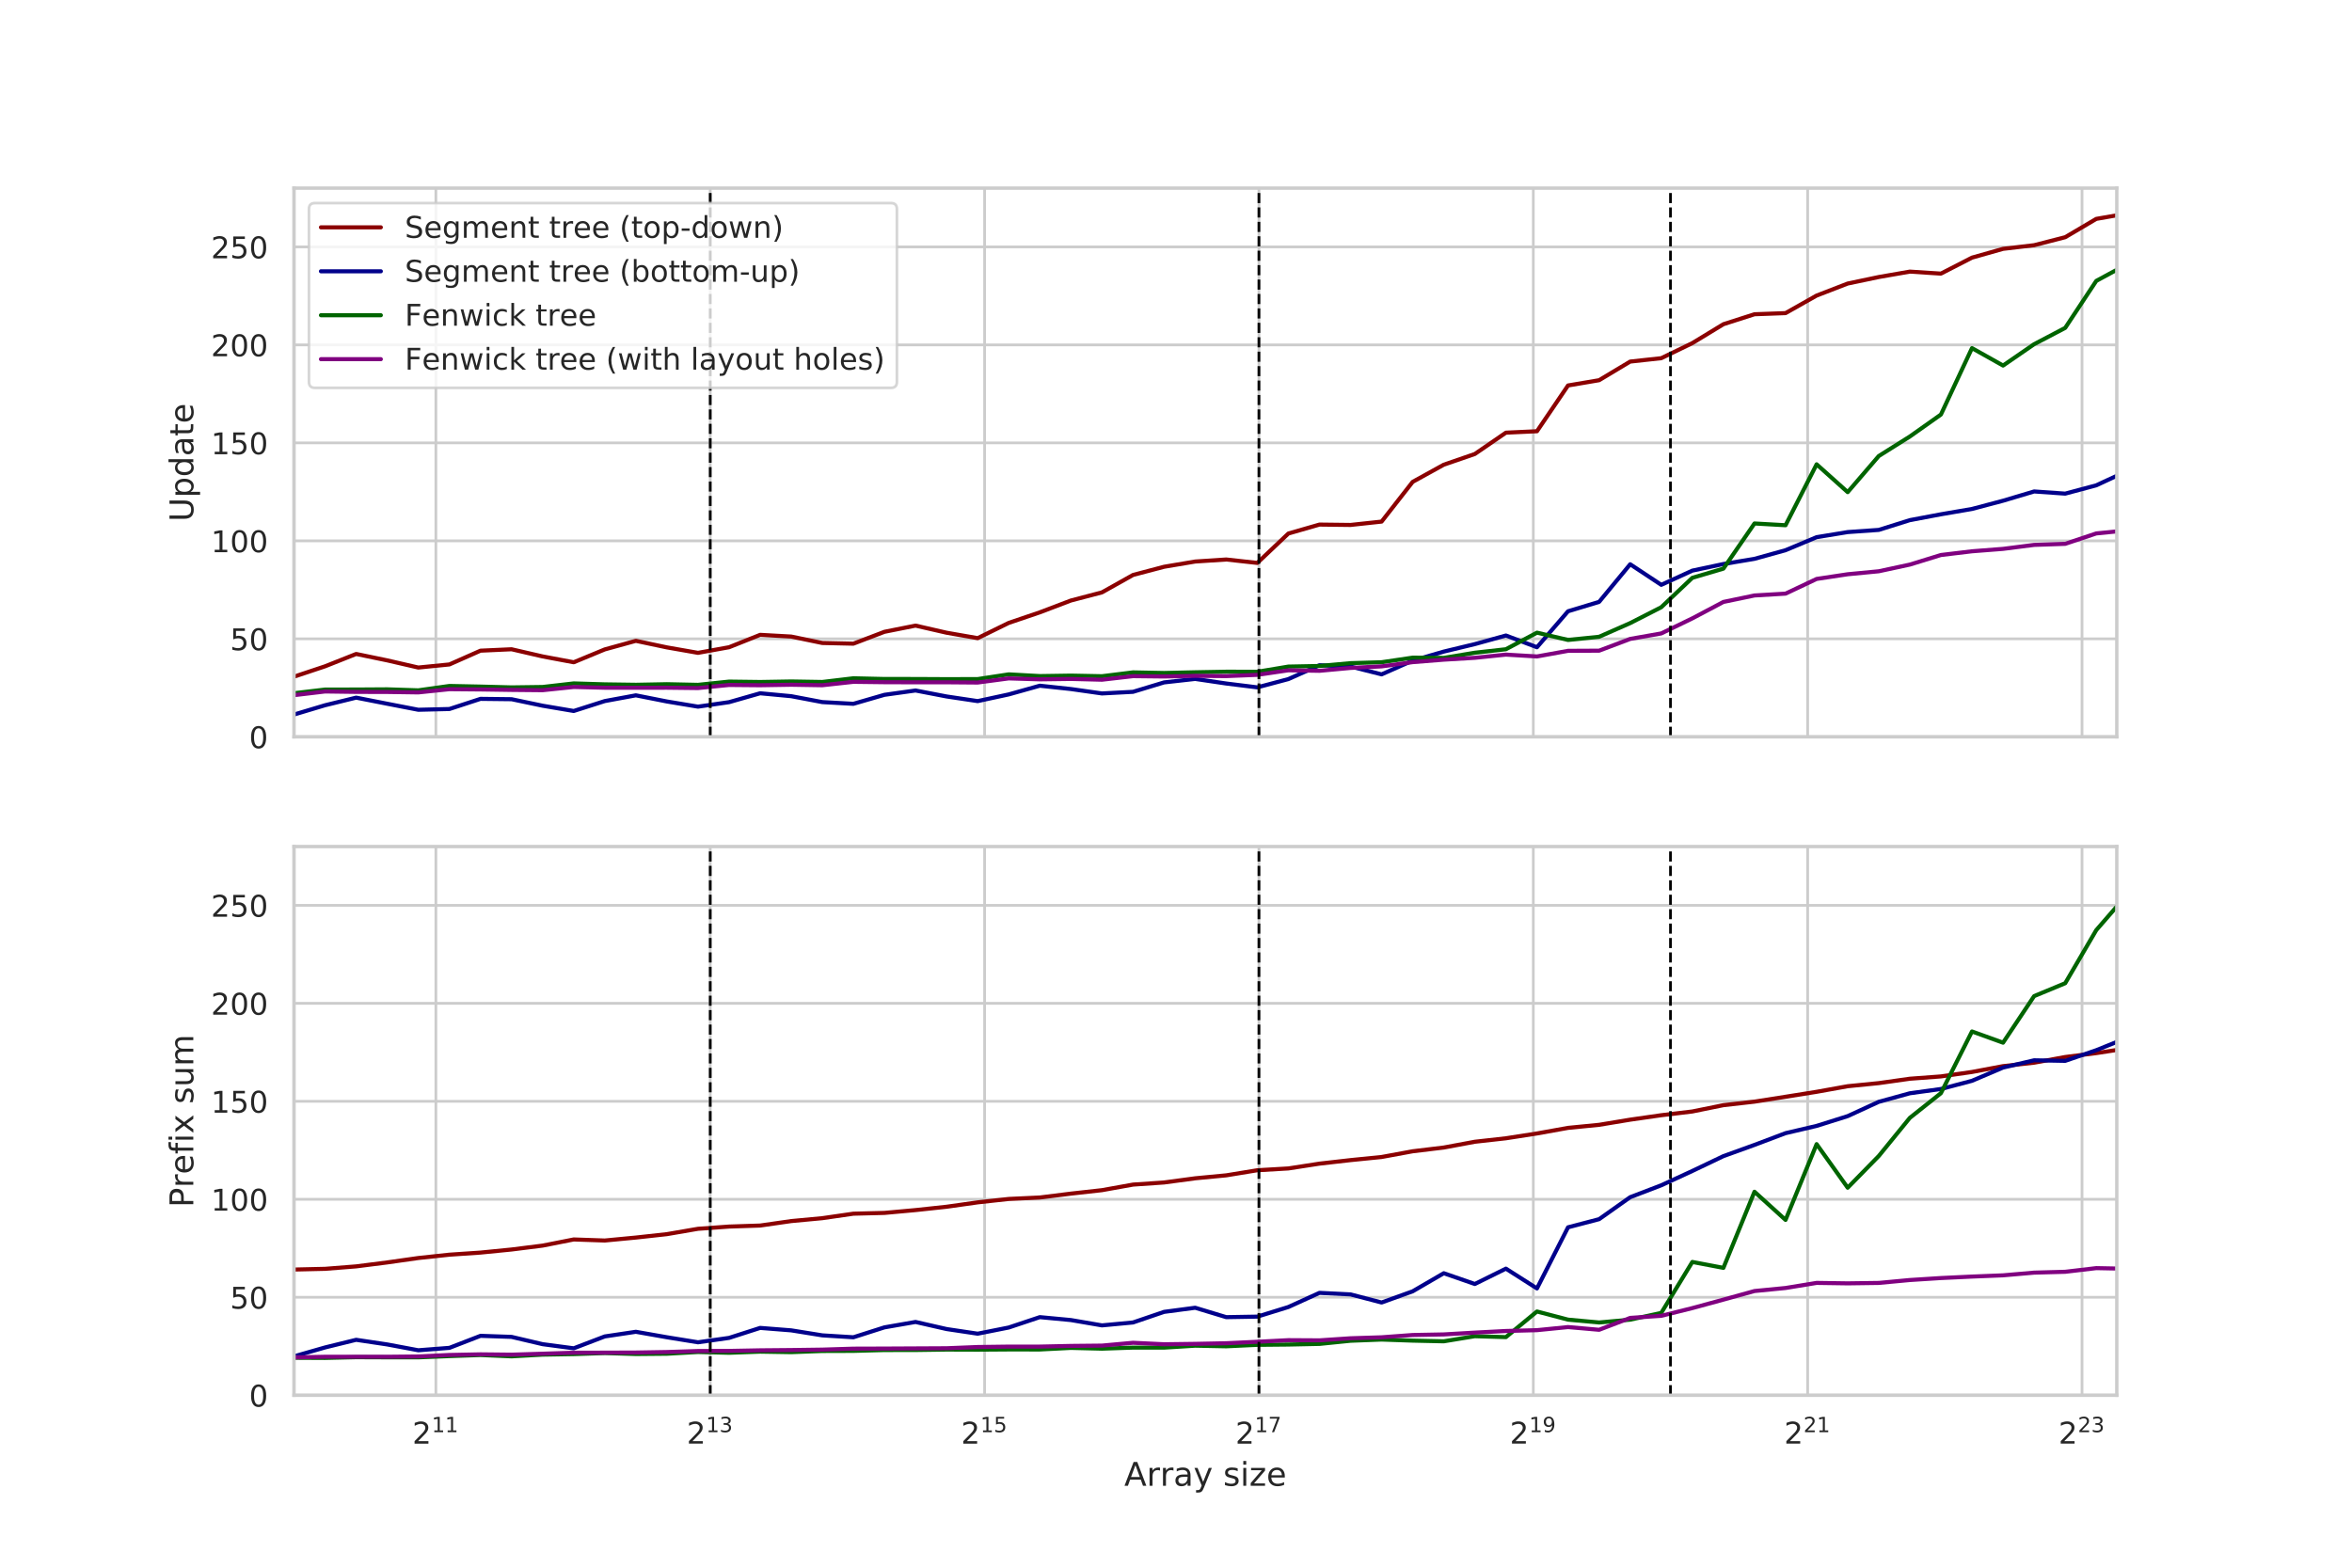 <?xml version="1.0" encoding="utf-8" standalone="no"?>
<!DOCTYPE svg PUBLIC "-//W3C//DTD SVG 1.1//EN"
  "http://www.w3.org/Graphics/SVG/1.1/DTD/svg11.dtd">
<!-- Created with matplotlib (https://matplotlib.org/) -->
<svg height="576pt" version="1.1" viewBox="0 0 864 576" width="864pt" xmlns="http://www.w3.org/2000/svg" xmlns:xlink="http://www.w3.org/1999/xlink">
 <defs>
  <style type="text/css">
*{stroke-linecap:butt;stroke-linejoin:round;}
  </style>
 </defs>
 <g id="figure_1">
  <g id="patch_1">
   <path d="M 0 576 
L 864 576 
L 864 0 
L 0 0 
z
" style="fill:#ffffff;"/>
  </g>
  <g id="axes_1">
   <g id="patch_2">
    <path d="M 108 270.72 
L 777.6 270.72 
L 777.6 69.12 
L 108 69.12 
z
" style="fill:#ffffff;"/>
   </g>
   <g id="matplotlib.axis_1">
    <g id="xtick_1">
     <g id="line2d_1">
      <path clip-path="url(#pbd4dde27d2)" d="M 160.117 270.72 
L 160.117 69.12 
" style="fill:none;stroke:#cccccc;stroke-linecap:round;"/>
     </g>
    </g>
    <g id="xtick_2">
     <g id="line2d_2">
      <path clip-path="url(#pbd4dde27d2)" d="M 260.901 270.72 
L 260.901 69.12 
" style="fill:none;stroke:#cccccc;stroke-linecap:round;"/>
     </g>
    </g>
    <g id="xtick_3">
     <g id="line2d_3">
      <path clip-path="url(#pbd4dde27d2)" d="M 361.686 270.72 
L 361.686 69.12 
" style="fill:none;stroke:#cccccc;stroke-linecap:round;"/>
     </g>
    </g>
    <g id="xtick_4">
     <g id="line2d_4">
      <path clip-path="url(#pbd4dde27d2)" d="M 462.471 270.72 
L 462.471 69.12 
" style="fill:none;stroke:#cccccc;stroke-linecap:round;"/>
     </g>
    </g>
    <g id="xtick_5">
     <g id="line2d_5">
      <path clip-path="url(#pbd4dde27d2)" d="M 563.256 270.72 
L 563.256 69.12 
" style="fill:none;stroke:#cccccc;stroke-linecap:round;"/>
     </g>
    </g>
    <g id="xtick_6">
     <g id="line2d_6">
      <path clip-path="url(#pbd4dde27d2)" d="M 664.041 270.72 
L 664.041 69.12 
" style="fill:none;stroke:#cccccc;stroke-linecap:round;"/>
     </g>
    </g>
    <g id="xtick_7">
     <g id="line2d_7">
      <path clip-path="url(#pbd4dde27d2)" d="M 764.826 270.72 
L 764.826 69.12 
" style="fill:none;stroke:#cccccc;stroke-linecap:round;"/>
     </g>
    </g>
   </g>
   <g id="matplotlib.axis_2">
    <g id="ytick_1">
     <g id="line2d_8">
      <path clip-path="url(#pbd4dde27d2)" d="M 108 270.72 
L 777.6 270.72 
" style="fill:none;stroke:#cccccc;stroke-linecap:round;"/>
     </g>
     <g id="text_1">
      <!-- 0 -->
      <defs>
       <path d="M 31.781 66.406 
Q 24.172 66.406 20.328 58.906 
Q 16.5 51.422 16.5 36.375 
Q 16.5 21.391 20.328 13.891 
Q 24.172 6.391 31.781 6.391 
Q 39.453 6.391 43.281 13.891 
Q 47.125 21.391 47.125 36.375 
Q 47.125 51.422 43.281 58.906 
Q 39.453 66.406 31.781 66.406 
z
M 31.781 74.219 
Q 44.047 74.219 50.516 64.516 
Q 56.984 54.828 56.984 36.375 
Q 56.984 17.969 50.516 8.266 
Q 44.047 -1.422 31.781 -1.422 
Q 19.531 -1.422 13.062 8.266 
Q 6.594 17.969 6.594 36.375 
Q 6.594 54.828 13.062 64.516 
Q 19.531 74.219 31.781 74.219 
z
" id="DejaVuSans-48"/>
      </defs>
      <g style="fill:#262626;" transform="translate(91.501 274.899)scale(0.11 -0.11)">
       <use xlink:href="#DejaVuSans-48"/>
      </g>
     </g>
    </g>
    <g id="ytick_2">
     <g id="line2d_9">
      <path clip-path="url(#pbd4dde27d2)" d="M 108 234.721 
L 777.6 234.721 
" style="fill:none;stroke:#cccccc;stroke-linecap:round;"/>
     </g>
     <g id="text_2">
      <!-- 50 -->
      <defs>
       <path d="M 10.797 72.906 
L 49.516 72.906 
L 49.516 64.594 
L 19.828 64.594 
L 19.828 46.734 
Q 21.969 47.469 24.109 47.828 
Q 26.266 48.188 28.422 48.188 
Q 40.625 48.188 47.75 41.5 
Q 54.891 34.812 54.891 23.391 
Q 54.891 11.625 47.562 5.094 
Q 40.234 -1.422 26.906 -1.422 
Q 22.312 -1.422 17.547 -0.641 
Q 12.797 0.141 7.719 1.703 
L 7.719 11.625 
Q 12.109 9.234 16.797 8.062 
Q 21.484 6.891 26.703 6.891 
Q 35.156 6.891 40.078 11.328 
Q 45.016 15.766 45.016 23.391 
Q 45.016 31 40.078 35.438 
Q 35.156 39.891 26.703 39.891 
Q 22.75 39.891 18.812 39.016 
Q 14.891 38.141 10.797 36.281 
z
" id="DejaVuSans-53"/>
      </defs>
      <g style="fill:#262626;" transform="translate(84.502 238.9)scale(0.11 -0.11)">
       <use xlink:href="#DejaVuSans-53"/>
       <use x="63.623" xlink:href="#DejaVuSans-48"/>
      </g>
     </g>
    </g>
    <g id="ytick_3">
     <g id="line2d_10">
      <path clip-path="url(#pbd4dde27d2)" d="M 108 198.722 
L 777.6 198.722 
" style="fill:none;stroke:#cccccc;stroke-linecap:round;"/>
     </g>
     <g id="text_3">
      <!-- 100 -->
      <defs>
       <path d="M 12.406 8.297 
L 28.516 8.297 
L 28.516 63.922 
L 10.984 60.406 
L 10.984 69.391 
L 28.422 72.906 
L 38.281 72.906 
L 38.281 8.297 
L 54.391 8.297 
L 54.391 0 
L 12.406 0 
z
" id="DejaVuSans-49"/>
      </defs>
      <g style="fill:#262626;" transform="translate(77.504 202.901)scale(0.11 -0.11)">
       <use xlink:href="#DejaVuSans-49"/>
       <use x="63.623" xlink:href="#DejaVuSans-48"/>
       <use x="127.246" xlink:href="#DejaVuSans-48"/>
      </g>
     </g>
    </g>
    <g id="ytick_4">
     <g id="line2d_11">
      <path clip-path="url(#pbd4dde27d2)" d="M 108 162.723 
L 777.6 162.723 
" style="fill:none;stroke:#cccccc;stroke-linecap:round;"/>
     </g>
     <g id="text_4">
      <!-- 150 -->
      <g style="fill:#262626;" transform="translate(77.504 166.902)scale(0.11 -0.11)">
       <use xlink:href="#DejaVuSans-49"/>
       <use x="63.623" xlink:href="#DejaVuSans-53"/>
       <use x="127.246" xlink:href="#DejaVuSans-48"/>
      </g>
     </g>
    </g>
    <g id="ytick_5">
     <g id="line2d_12">
      <path clip-path="url(#pbd4dde27d2)" d="M 108 126.723 
L 777.6 126.723 
" style="fill:none;stroke:#cccccc;stroke-linecap:round;"/>
     </g>
     <g id="text_5">
      <!-- 200 -->
      <defs>
       <path d="M 19.188 8.297 
L 53.609 8.297 
L 53.609 0 
L 7.328 0 
L 7.328 8.297 
Q 12.938 14.109 22.625 23.891 
Q 32.328 33.688 34.812 36.531 
Q 39.547 41.844 41.422 45.531 
Q 43.312 49.219 43.312 52.781 
Q 43.312 58.594 39.234 62.25 
Q 35.156 65.922 28.609 65.922 
Q 23.969 65.922 18.812 64.312 
Q 13.672 62.703 7.812 59.422 
L 7.812 69.391 
Q 13.766 71.781 18.938 73 
Q 24.125 74.219 28.422 74.219 
Q 39.75 74.219 46.484 68.547 
Q 53.219 62.891 53.219 53.422 
Q 53.219 48.922 51.531 44.891 
Q 49.859 40.875 45.406 35.406 
Q 44.188 33.984 37.641 27.219 
Q 31.109 20.453 19.188 8.297 
z
" id="DejaVuSans-50"/>
      </defs>
      <g style="fill:#262626;" transform="translate(77.504 130.902)scale(0.11 -0.11)">
       <use xlink:href="#DejaVuSans-50"/>
       <use x="63.623" xlink:href="#DejaVuSans-48"/>
       <use x="127.246" xlink:href="#DejaVuSans-48"/>
      </g>
     </g>
    </g>
    <g id="ytick_6">
     <g id="line2d_13">
      <path clip-path="url(#pbd4dde27d2)" d="M 108 90.724 
L 777.6 90.724 
" style="fill:none;stroke:#cccccc;stroke-linecap:round;"/>
     </g>
     <g id="text_6">
      <!-- 250 -->
      <g style="fill:#262626;" transform="translate(77.504 94.903)scale(0.11 -0.11)">
       <use xlink:href="#DejaVuSans-50"/>
       <use x="63.623" xlink:href="#DejaVuSans-53"/>
       <use x="127.246" xlink:href="#DejaVuSans-48"/>
      </g>
     </g>
    </g>
    <g id="text_7">
     <!-- Update -->
     <defs>
      <path d="M 8.688 72.906 
L 18.609 72.906 
L 18.609 28.609 
Q 18.609 16.891 22.844 11.734 
Q 27.094 6.594 36.625 6.594 
Q 46.094 6.594 50.344 11.734 
Q 54.594 16.891 54.594 28.609 
L 54.594 72.906 
L 64.5 72.906 
L 64.5 27.391 
Q 64.5 13.141 57.438 5.859 
Q 50.391 -1.422 36.625 -1.422 
Q 22.797 -1.422 15.734 5.859 
Q 8.688 13.141 8.688 27.391 
z
" id="DejaVuSans-85"/>
      <path d="M 18.109 8.203 
L 18.109 -20.797 
L 9.078 -20.797 
L 9.078 54.688 
L 18.109 54.688 
L 18.109 46.391 
Q 20.953 51.266 25.266 53.625 
Q 29.594 56 35.594 56 
Q 45.562 56 51.781 48.094 
Q 58.016 40.188 58.016 27.297 
Q 58.016 14.406 51.781 6.484 
Q 45.562 -1.422 35.594 -1.422 
Q 29.594 -1.422 25.266 0.953 
Q 20.953 3.328 18.109 8.203 
z
M 48.688 27.297 
Q 48.688 37.203 44.609 42.844 
Q 40.531 48.484 33.406 48.484 
Q 26.266 48.484 22.188 42.844 
Q 18.109 37.203 18.109 27.297 
Q 18.109 17.391 22.188 11.75 
Q 26.266 6.109 33.406 6.109 
Q 40.531 6.109 44.609 11.75 
Q 48.688 17.391 48.688 27.297 
z
" id="DejaVuSans-112"/>
      <path d="M 45.406 46.391 
L 45.406 75.984 
L 54.391 75.984 
L 54.391 0 
L 45.406 0 
L 45.406 8.203 
Q 42.578 3.328 38.25 0.953 
Q 33.938 -1.422 27.875 -1.422 
Q 17.969 -1.422 11.734 6.484 
Q 5.516 14.406 5.516 27.297 
Q 5.516 40.188 11.734 48.094 
Q 17.969 56 27.875 56 
Q 33.938 56 38.25 53.625 
Q 42.578 51.266 45.406 46.391 
z
M 14.797 27.297 
Q 14.797 17.391 18.875 11.75 
Q 22.953 6.109 30.078 6.109 
Q 37.203 6.109 41.297 11.75 
Q 45.406 17.391 45.406 27.297 
Q 45.406 37.203 41.297 42.844 
Q 37.203 48.484 30.078 48.484 
Q 22.953 48.484 18.875 42.844 
Q 14.797 37.203 14.797 27.297 
z
" id="DejaVuSans-100"/>
      <path d="M 34.281 27.484 
Q 23.391 27.484 19.188 25 
Q 14.984 22.516 14.984 16.5 
Q 14.984 11.719 18.141 8.906 
Q 21.297 6.109 26.703 6.109 
Q 34.188 6.109 38.703 11.406 
Q 43.219 16.703 43.219 25.484 
L 43.219 27.484 
z
M 52.203 31.203 
L 52.203 0 
L 43.219 0 
L 43.219 8.297 
Q 40.141 3.328 35.547 0.953 
Q 30.953 -1.422 24.312 -1.422 
Q 15.922 -1.422 10.953 3.297 
Q 6 8.016 6 15.922 
Q 6 25.141 12.172 29.828 
Q 18.359 34.516 30.609 34.516 
L 43.219 34.516 
L 43.219 35.406 
Q 43.219 41.609 39.141 45 
Q 35.062 48.391 27.688 48.391 
Q 23 48.391 18.547 47.266 
Q 14.109 46.141 10.016 43.891 
L 10.016 52.203 
Q 14.938 54.109 19.578 55.047 
Q 24.219 56 28.609 56 
Q 40.484 56 46.344 49.844 
Q 52.203 43.703 52.203 31.203 
z
" id="DejaVuSans-97"/>
      <path d="M 18.312 70.219 
L 18.312 54.688 
L 36.812 54.688 
L 36.812 47.703 
L 18.312 47.703 
L 18.312 18.016 
Q 18.312 11.328 20.141 9.422 
Q 21.969 7.516 27.594 7.516 
L 36.812 7.516 
L 36.812 0 
L 27.594 0 
Q 17.188 0 13.234 3.875 
Q 9.281 7.766 9.281 18.016 
L 9.281 47.703 
L 2.688 47.703 
L 2.688 54.688 
L 9.281 54.688 
L 9.281 70.219 
z
" id="DejaVuSans-116"/>
      <path d="M 56.203 29.594 
L 56.203 25.203 
L 14.891 25.203 
Q 15.484 15.922 20.484 11.062 
Q 25.484 6.203 34.422 6.203 
Q 39.594 6.203 44.453 7.469 
Q 49.312 8.734 54.109 11.281 
L 54.109 2.781 
Q 49.266 0.734 44.188 -0.344 
Q 39.109 -1.422 33.891 -1.422 
Q 20.797 -1.422 13.156 6.188 
Q 5.516 13.812 5.516 26.812 
Q 5.516 40.234 12.766 48.109 
Q 20.016 56 32.328 56 
Q 43.359 56 49.781 48.891 
Q 56.203 41.797 56.203 29.594 
z
M 47.219 32.234 
Q 47.125 39.594 43.094 43.984 
Q 39.062 48.391 32.422 48.391 
Q 24.906 48.391 20.391 44.141 
Q 15.875 39.891 15.188 32.172 
z
" id="DejaVuSans-101"/>
     </defs>
     <g style="fill:#262626;" transform="translate(71.008 191.65)rotate(-90)scale(0.12 -0.12)">
      <use xlink:href="#DejaVuSans-85"/>
      <use x="73.193" xlink:href="#DejaVuSans-112"/>
      <use x="136.67" xlink:href="#DejaVuSans-100"/>
      <use x="200.146" xlink:href="#DejaVuSans-97"/>
      <use x="261.426" xlink:href="#DejaVuSans-116"/>
      <use x="300.635" xlink:href="#DejaVuSans-101"/>
     </g>
    </g>
   </g>
   <g id="line2d_14">
    <path clip-path="url(#pbd4dde27d2)" d="M -1 252.359 
L 5.15 253.44 
L 16.485 250.899 
L 28.057 246.291 
L 39.358 247.306 
L 50.911 250.013 
L 62.254 250.272 
L 73.714 246.154 
L 85.12 244.009 
L 96.611 246.543 
L 108 248.624 
L 119.414 244.815 
L 130.834 240.279 
L 142.261 242.641 
L 153.662 245.269 
L 165.09 244.131 
L 176.51 239.07 
L 187.919 238.551 
L 199.326 241.186 
L 210.757 243.332 
L 222.161 238.609 
L 233.583 235.455 
L 244.993 237.867 
L 256.408 239.869 
L 267.829 237.802 
L 279.244 233.252 
L 290.657 233.886 
L 302.071 236.247 
L 313.484 236.499 
L 324.9 232.136 
L 336.316 229.861 
L 347.729 232.474 
L 359.144 234.469 
L 370.558 228.867 
L 381.973 224.987 
L 393.387 220.645 
L 404.801 217.65 
L 416.215 211.249 
L 427.63 208.24 
L 439.044 206.317 
L 450.459 205.569 
L 461.873 206.829 
L 473.287 196.022 
L 484.702 192.739 
L 496.116 192.875 
L 507.531 191.644 
L 518.945 177.043 
L 530.359 170.743 
L 541.774 166.805 
L 553.188 158.971 
L 564.602 158.446 
L 576.017 141.627 
L 587.431 139.697 
L 598.845 132.85 
L 610.26 131.605 
L 621.674 126.068 
L 633.088 119.12 
L 644.502 115.463 
L 655.917 115.045 
L 667.331 108.594 
L 678.745 104.181 
L 690.16 101.783 
L 701.574 99.796 
L 712.988 100.53 
L 724.403 94.662 
L 735.817 91.43 
L 747.231 90.091 
L 758.646 87.153 
L 770.06 80.421 
L 781.474 78.427 
" style="fill:none;stroke:#8b0000;stroke-linecap:round;stroke-width:1.5;"/>
   </g>
   <g id="line2d_15">
    <path clip-path="url(#pbd4dde27d2)" d="M -1 261.847 
L 5.15 263.535 
L 16.485 261.519 
L 28.057 258.372 
L 39.358 259.827 
L 50.911 262.051 
L 62.254 261.749 
L 73.714 258.948 
L 85.12 258.156 
L 96.611 260.604 
L 108 262.541 
L 119.414 259.121 
L 130.834 256.328 
L 142.261 258.574 
L 153.662 260.784 
L 165.09 260.503 
L 176.51 256.774 
L 187.919 256.904 
L 199.326 259.294 
L 210.757 261.231 
L 222.161 257.588 
L 233.583 255.478 
L 244.993 257.739 
L 256.408 259.639 
L 267.829 257.983 
L 279.244 254.722 
L 290.657 255.795 
L 302.071 257.962 
L 313.484 258.595 
L 324.9 255.291 
L 336.316 253.7 
L 347.729 255.896 
L 359.144 257.602 
L 370.558 255.14 
L 381.973 251.943 
L 393.387 253.167 
L 404.801 254.787 
L 416.215 254.189 
L 427.63 250.726 
L 439.044 249.452 
L 450.459 251.136 
L 461.873 252.548 
L 473.287 249.509 
L 484.702 244.419 
L 496.116 244.909 
L 507.531 247.774 
L 518.945 242.72 
L 530.359 239.408 
L 541.774 236.658 
L 553.188 233.497 
L 564.602 237.81 
L 576.017 224.591 
L 587.431 221.142 
L 598.845 207.325 
L 610.26 214.878 
L 621.674 209.658 
L 633.088 207.232 
L 644.502 205.324 
L 655.917 202.156 
L 667.331 197.368 
L 678.745 195.496 
L 690.16 194.697 
L 701.574 191.111 
L 712.988 188.959 
L 724.403 187 
L 735.817 183.976 
L 747.231 180.571 
L 758.646 181.37 
L 770.06 178.317 
L 781.474 173.004 
" style="fill:none;stroke:#00008b;stroke-linecap:round;stroke-width:1.5;"/>
   </g>
   <g id="line2d_16">
    <path clip-path="url(#pbd4dde27d2)" d="M -1 256.583 
L 5.15 256.724 
L 16.485 255.377 
L 28.057 255.557 
L 39.358 255.464 
L 50.911 255.737 
L 62.254 254.196 
L 73.714 254.448 
L 85.12 254.729 
L 96.611 254.736 
L 108 254.7 
L 119.414 253.361 
L 130.834 253.347 
L 142.261 253.275 
L 153.662 253.642 
L 165.09 252.036 
L 176.51 252.267 
L 187.919 252.562 
L 199.326 252.411 
L 210.757 251.1 
L 222.161 251.446 
L 233.583 251.604 
L 244.993 251.388 
L 256.408 251.626 
L 267.829 250.431 
L 279.244 250.575 
L 290.657 250.38 
L 302.071 250.568 
L 313.484 249.214 
L 324.9 249.473 
L 336.316 249.48 
L 347.729 249.538 
L 359.144 249.509 
L 370.558 247.774 
L 381.973 248.408 
L 393.387 248.235 
L 404.801 248.458 
L 416.215 247.047 
L 427.63 247.27 
L 439.044 247.011 
L 450.459 246.802 
L 461.873 246.817 
L 473.287 244.916 
L 484.702 244.693 
L 496.116 243.656 
L 507.531 243.317 
L 518.945 241.633 
L 530.359 241.719 
L 541.774 239.826 
L 553.188 238.544 
L 564.602 232.453 
L 576.017 235.131 
L 587.431 233.965 
L 598.845 228.939 
L 610.26 223.108 
L 621.674 212.301 
L 633.088 208.924 
L 644.502 192.335 
L 655.917 192.983 
L 667.331 170.599 
L 678.745 180.823 
L 690.16 167.554 
L 701.574 160.383 
L 712.988 152.312 
L 724.403 127.904 
L 735.817 134.312 
L 747.231 126.464 
L 758.646 120.474 
L 770.06 103.209 
L 781.474 97.017 
" style="fill:none;stroke:#006400;stroke-linecap:round;stroke-width:1.5;"/>
   </g>
   <g id="line2d_17">
    <path clip-path="url(#pbd4dde27d2)" d="M -1 257.153 
L 5.15 257.228 
L 16.485 256.047 
L 28.057 256.176 
L 39.358 256.284 
L 50.911 256.234 
L 62.254 254.916 
L 73.714 255.305 
L 85.12 255.399 
L 96.611 255.356 
L 108 255.42 
L 119.414 254.06 
L 130.834 254.211 
L 142.261 254.24 
L 153.662 254.405 
L 165.09 253.217 
L 176.51 253.318 
L 187.919 253.484 
L 199.326 253.592 
L 210.757 252.404 
L 222.161 252.684 
L 233.583 252.692 
L 244.993 252.677 
L 256.408 252.807 
L 267.829 251.669 
L 279.244 251.77 
L 290.657 251.583 
L 302.071 251.77 
L 313.484 250.517 
L 324.9 250.654 
L 336.316 250.69 
L 347.729 250.683 
L 359.144 250.776 
L 370.558 249.257 
L 381.973 249.603 
L 393.387 249.452 
L 404.801 249.74 
L 416.215 248.429 
L 427.63 248.552 
L 439.044 248.321 
L 450.459 248.408 
L 461.873 247.954 
L 473.287 246.277 
L 484.702 246.464 
L 496.116 245.413 
L 507.531 244.837 
L 518.945 243.281 
L 530.359 242.374 
L 541.774 241.69 
L 553.188 240.517 
L 564.602 241.193 
L 576.017 239.127 
L 587.431 239.07 
L 598.845 234.75 
L 610.26 232.734 
L 621.674 227.204 
L 633.088 221.164 
L 644.502 218.788 
L 655.917 218.111 
L 667.331 212.711 
L 678.745 210.99 
L 690.16 209.896 
L 701.574 207.441 
L 712.988 203.92 
L 724.403 202.552 
L 735.817 201.666 
L 747.231 200.205 
L 758.646 199.816 
L 770.06 195.993 
L 781.474 194.863 
" style="fill:none;stroke:#800080;stroke-linecap:round;stroke-width:1.5;"/>
   </g>
   <g id="line2d_18">
    <path clip-path="url(#pbd4dde27d2)" d="M 260.901 270.72 
L 260.901 69.12 
" style="fill:none;stroke:#000000;stroke-dasharray:3.7,1.6;stroke-dashoffset:0;"/>
   </g>
   <g id="line2d_19">
    <path clip-path="url(#pbd4dde27d2)" d="M 462.471 270.72 
L 462.471 69.12 
" style="fill:none;stroke:#000000;stroke-dasharray:3.7,1.6;stroke-dashoffset:0;"/>
   </g>
   <g id="line2d_20">
    <path clip-path="url(#pbd4dde27d2)" d="M 613.648 270.72 
L 613.648 69.12 
" style="fill:none;stroke:#000000;stroke-dasharray:3.7,1.6;stroke-dashoffset:0;"/>
   </g>
   <g id="patch_3">
    <path d="M 108 270.72 
L 108 69.12 
" style="fill:none;stroke:#cccccc;stroke-linecap:square;stroke-linejoin:miter;stroke-width:1.25;"/>
   </g>
   <g id="patch_4">
    <path d="M 777.6 270.72 
L 777.6 69.12 
" style="fill:none;stroke:#cccccc;stroke-linecap:square;stroke-linejoin:miter;stroke-width:1.25;"/>
   </g>
   <g id="patch_5">
    <path d="M 108 270.72 
L 777.6 270.72 
" style="fill:none;stroke:#cccccc;stroke-linecap:square;stroke-linejoin:miter;stroke-width:1.25;"/>
   </g>
   <g id="patch_6">
    <path d="M 108 69.12 
L 777.6 69.12 
" style="fill:none;stroke:#cccccc;stroke-linecap:square;stroke-linejoin:miter;stroke-width:1.25;"/>
   </g>
   <g id="legend_1">
    <g id="patch_7">
     <path d="M 115.7 142.504 
L 327.276 142.504 
Q 329.476 142.504 329.476 140.304 
L 329.476 76.82 
Q 329.476 74.62 327.276 74.62 
L 115.7 74.62 
Q 113.5 74.62 113.5 76.82 
L 113.5 140.304 
Q 113.5 142.504 115.7 142.504 
z
" style="fill:#ffffff;opacity:0.8;stroke:#cccccc;stroke-linejoin:miter;"/>
    </g>
    <g id="line2d_21">
     <path d="M 117.9 83.528 
L 139.9 83.528 
" style="fill:none;stroke:#8b0000;stroke-linecap:round;stroke-width:1.5;"/>
    </g>
    <g id="line2d_22"/>
    <g id="text_8">
     <!-- Segment tree (top-down) -->
     <defs>
      <path d="M 53.516 70.516 
L 53.516 60.891 
Q 47.906 63.578 42.922 64.891 
Q 37.938 66.219 33.297 66.219 
Q 25.25 66.219 20.875 63.094 
Q 16.5 59.969 16.5 54.203 
Q 16.5 49.359 19.406 46.891 
Q 22.312 44.438 30.422 42.922 
L 36.375 41.703 
Q 47.406 39.594 52.656 34.297 
Q 57.906 29 57.906 20.125 
Q 57.906 9.516 50.797 4.047 
Q 43.703 -1.422 29.984 -1.422 
Q 24.812 -1.422 18.969 -0.25 
Q 13.141 0.922 6.891 3.219 
L 6.891 13.375 
Q 12.891 10.016 18.656 8.297 
Q 24.422 6.594 29.984 6.594 
Q 38.422 6.594 43.016 9.906 
Q 47.609 13.234 47.609 19.391 
Q 47.609 24.75 44.312 27.781 
Q 41.016 30.812 33.5 32.328 
L 27.484 33.5 
Q 16.453 35.688 11.516 40.375 
Q 6.594 45.062 6.594 53.422 
Q 6.594 63.094 13.406 68.656 
Q 20.219 74.219 32.172 74.219 
Q 37.312 74.219 42.625 73.281 
Q 47.953 72.359 53.516 70.516 
z
" id="DejaVuSans-83"/>
      <path d="M 45.406 27.984 
Q 45.406 37.75 41.375 43.109 
Q 37.359 48.484 30.078 48.484 
Q 22.859 48.484 18.828 43.109 
Q 14.797 37.75 14.797 27.984 
Q 14.797 18.266 18.828 12.891 
Q 22.859 7.516 30.078 7.516 
Q 37.359 7.516 41.375 12.891 
Q 45.406 18.266 45.406 27.984 
z
M 54.391 6.781 
Q 54.391 -7.172 48.188 -13.984 
Q 42 -20.797 29.203 -20.797 
Q 24.469 -20.797 20.266 -20.094 
Q 16.062 -19.391 12.109 -17.922 
L 12.109 -9.188 
Q 16.062 -11.328 19.922 -12.344 
Q 23.781 -13.375 27.781 -13.375 
Q 36.625 -13.375 41.016 -8.766 
Q 45.406 -4.156 45.406 5.172 
L 45.406 9.625 
Q 42.625 4.781 38.281 2.391 
Q 33.938 0 27.875 0 
Q 17.828 0 11.672 7.656 
Q 5.516 15.328 5.516 27.984 
Q 5.516 40.672 11.672 48.328 
Q 17.828 56 27.875 56 
Q 33.938 56 38.281 53.609 
Q 42.625 51.219 45.406 46.391 
L 45.406 54.688 
L 54.391 54.688 
z
" id="DejaVuSans-103"/>
      <path d="M 52 44.188 
Q 55.375 50.25 60.062 53.125 
Q 64.75 56 71.094 56 
Q 79.641 56 84.281 50.016 
Q 88.922 44.047 88.922 33.016 
L 88.922 0 
L 79.891 0 
L 79.891 32.719 
Q 79.891 40.578 77.094 44.375 
Q 74.312 48.188 68.609 48.188 
Q 61.625 48.188 57.562 43.547 
Q 53.516 38.922 53.516 30.906 
L 53.516 0 
L 44.484 0 
L 44.484 32.719 
Q 44.484 40.625 41.703 44.406 
Q 38.922 48.188 33.109 48.188 
Q 26.219 48.188 22.156 43.531 
Q 18.109 38.875 18.109 30.906 
L 18.109 0 
L 9.078 0 
L 9.078 54.688 
L 18.109 54.688 
L 18.109 46.188 
Q 21.188 51.219 25.484 53.609 
Q 29.781 56 35.688 56 
Q 41.656 56 45.828 52.969 
Q 50 49.953 52 44.188 
z
" id="DejaVuSans-109"/>
      <path d="M 54.891 33.016 
L 54.891 0 
L 45.906 0 
L 45.906 32.719 
Q 45.906 40.484 42.875 44.328 
Q 39.844 48.188 33.797 48.188 
Q 26.516 48.188 22.312 43.547 
Q 18.109 38.922 18.109 30.906 
L 18.109 0 
L 9.078 0 
L 9.078 54.688 
L 18.109 54.688 
L 18.109 46.188 
Q 21.344 51.125 25.703 53.562 
Q 30.078 56 35.797 56 
Q 45.219 56 50.047 50.172 
Q 54.891 44.344 54.891 33.016 
z
" id="DejaVuSans-110"/>
      <path id="DejaVuSans-32"/>
      <path d="M 41.109 46.297 
Q 39.594 47.172 37.812 47.578 
Q 36.031 48 33.891 48 
Q 26.266 48 22.188 43.047 
Q 18.109 38.094 18.109 28.812 
L 18.109 0 
L 9.078 0 
L 9.078 54.688 
L 18.109 54.688 
L 18.109 46.188 
Q 20.953 51.172 25.484 53.578 
Q 30.031 56 36.531 56 
Q 37.453 56 38.578 55.875 
Q 39.703 55.766 41.062 55.516 
z
" id="DejaVuSans-114"/>
      <path d="M 31 75.875 
Q 24.469 64.656 21.281 53.656 
Q 18.109 42.672 18.109 31.391 
Q 18.109 20.125 21.312 9.062 
Q 24.516 -2 31 -13.188 
L 23.188 -13.188 
Q 15.875 -1.703 12.234 9.375 
Q 8.594 20.453 8.594 31.391 
Q 8.594 42.281 12.203 53.312 
Q 15.828 64.359 23.188 75.875 
z
" id="DejaVuSans-40"/>
      <path d="M 30.609 48.391 
Q 23.391 48.391 19.188 42.75 
Q 14.984 37.109 14.984 27.297 
Q 14.984 17.484 19.156 11.844 
Q 23.344 6.203 30.609 6.203 
Q 37.797 6.203 41.984 11.859 
Q 46.188 17.531 46.188 27.297 
Q 46.188 37.016 41.984 42.703 
Q 37.797 48.391 30.609 48.391 
z
M 30.609 56 
Q 42.328 56 49.016 48.375 
Q 55.719 40.766 55.719 27.297 
Q 55.719 13.875 49.016 6.219 
Q 42.328 -1.422 30.609 -1.422 
Q 18.844 -1.422 12.172 6.219 
Q 5.516 13.875 5.516 27.297 
Q 5.516 40.766 12.172 48.375 
Q 18.844 56 30.609 56 
z
" id="DejaVuSans-111"/>
      <path d="M 4.891 31.391 
L 31.203 31.391 
L 31.203 23.391 
L 4.891 23.391 
z
" id="DejaVuSans-45"/>
      <path d="M 4.203 54.688 
L 13.188 54.688 
L 24.422 12.016 
L 35.594 54.688 
L 46.188 54.688 
L 57.422 12.016 
L 68.609 54.688 
L 77.594 54.688 
L 63.281 0 
L 52.688 0 
L 40.922 44.828 
L 29.109 0 
L 18.5 0 
z
" id="DejaVuSans-119"/>
      <path d="M 8.016 75.875 
L 15.828 75.875 
Q 23.141 64.359 26.781 53.312 
Q 30.422 42.281 30.422 31.391 
Q 30.422 20.453 26.781 9.375 
Q 23.141 -1.703 15.828 -13.188 
L 8.016 -13.188 
Q 14.5 -2 17.703 9.062 
Q 20.906 20.125 20.906 31.391 
Q 20.906 42.672 17.703 53.656 
Q 14.5 64.656 8.016 75.875 
z
" id="DejaVuSans-41"/>
     </defs>
     <g style="fill:#262626;" transform="translate(148.7 87.378)scale(0.11 -0.11)">
      <use xlink:href="#DejaVuSans-83"/>
      <use x="63.477" xlink:href="#DejaVuSans-101"/>
      <use x="125" xlink:href="#DejaVuSans-103"/>
      <use x="188.477" xlink:href="#DejaVuSans-109"/>
      <use x="285.889" xlink:href="#DejaVuSans-101"/>
      <use x="347.412" xlink:href="#DejaVuSans-110"/>
      <use x="410.791" xlink:href="#DejaVuSans-116"/>
      <use x="450" xlink:href="#DejaVuSans-32"/>
      <use x="481.787" xlink:href="#DejaVuSans-116"/>
      <use x="520.996" xlink:href="#DejaVuSans-114"/>
      <use x="562.078" xlink:href="#DejaVuSans-101"/>
      <use x="623.602" xlink:href="#DejaVuSans-101"/>
      <use x="685.125" xlink:href="#DejaVuSans-32"/>
      <use x="716.912" xlink:href="#DejaVuSans-40"/>
      <use x="755.926" xlink:href="#DejaVuSans-116"/>
      <use x="795.135" xlink:href="#DejaVuSans-111"/>
      <use x="856.316" xlink:href="#DejaVuSans-112"/>
      <use x="919.793" xlink:href="#DejaVuSans-45"/>
      <use x="955.877" xlink:href="#DejaVuSans-100"/>
      <use x="1019.354" xlink:href="#DejaVuSans-111"/>
      <use x="1080.535" xlink:href="#DejaVuSans-119"/>
      <use x="1162.322" xlink:href="#DejaVuSans-110"/>
      <use x="1225.701" xlink:href="#DejaVuSans-41"/>
     </g>
    </g>
    <g id="line2d_23">
     <path d="M 117.9 99.674 
L 139.9 99.674 
" style="fill:none;stroke:#00008b;stroke-linecap:round;stroke-width:1.5;"/>
    </g>
    <g id="line2d_24"/>
    <g id="text_9">
     <!-- Segment tree (bottom-up) -->
     <defs>
      <path d="M 48.688 27.297 
Q 48.688 37.203 44.609 42.844 
Q 40.531 48.484 33.406 48.484 
Q 26.266 48.484 22.188 42.844 
Q 18.109 37.203 18.109 27.297 
Q 18.109 17.391 22.188 11.75 
Q 26.266 6.109 33.406 6.109 
Q 40.531 6.109 44.609 11.75 
Q 48.688 17.391 48.688 27.297 
z
M 18.109 46.391 
Q 20.953 51.266 25.266 53.625 
Q 29.594 56 35.594 56 
Q 45.562 56 51.781 48.094 
Q 58.016 40.188 58.016 27.297 
Q 58.016 14.406 51.781 6.484 
Q 45.562 -1.422 35.594 -1.422 
Q 29.594 -1.422 25.266 0.953 
Q 20.953 3.328 18.109 8.203 
L 18.109 0 
L 9.078 0 
L 9.078 75.984 
L 18.109 75.984 
z
" id="DejaVuSans-98"/>
      <path d="M 8.5 21.578 
L 8.5 54.688 
L 17.484 54.688 
L 17.484 21.922 
Q 17.484 14.156 20.5 10.266 
Q 23.531 6.391 29.594 6.391 
Q 36.859 6.391 41.078 11.031 
Q 45.312 15.672 45.312 23.688 
L 45.312 54.688 
L 54.297 54.688 
L 54.297 0 
L 45.312 0 
L 45.312 8.406 
Q 42.047 3.422 37.719 1 
Q 33.406 -1.422 27.688 -1.422 
Q 18.266 -1.422 13.375 4.438 
Q 8.5 10.297 8.5 21.578 
z
M 31.109 56 
z
" id="DejaVuSans-117"/>
     </defs>
     <g style="fill:#262626;" transform="translate(148.7 103.524)scale(0.11 -0.11)">
      <use xlink:href="#DejaVuSans-83"/>
      <use x="63.477" xlink:href="#DejaVuSans-101"/>
      <use x="125" xlink:href="#DejaVuSans-103"/>
      <use x="188.477" xlink:href="#DejaVuSans-109"/>
      <use x="285.889" xlink:href="#DejaVuSans-101"/>
      <use x="347.412" xlink:href="#DejaVuSans-110"/>
      <use x="410.791" xlink:href="#DejaVuSans-116"/>
      <use x="450" xlink:href="#DejaVuSans-32"/>
      <use x="481.787" xlink:href="#DejaVuSans-116"/>
      <use x="520.996" xlink:href="#DejaVuSans-114"/>
      <use x="562.078" xlink:href="#DejaVuSans-101"/>
      <use x="623.602" xlink:href="#DejaVuSans-101"/>
      <use x="685.125" xlink:href="#DejaVuSans-32"/>
      <use x="716.912" xlink:href="#DejaVuSans-40"/>
      <use x="755.926" xlink:href="#DejaVuSans-98"/>
      <use x="819.402" xlink:href="#DejaVuSans-111"/>
      <use x="880.584" xlink:href="#DejaVuSans-116"/>
      <use x="919.793" xlink:href="#DejaVuSans-116"/>
      <use x="959.002" xlink:href="#DejaVuSans-111"/>
      <use x="1020.184" xlink:href="#DejaVuSans-109"/>
      <use x="1117.596" xlink:href="#DejaVuSans-45"/>
      <use x="1153.68" xlink:href="#DejaVuSans-117"/>
      <use x="1217.059" xlink:href="#DejaVuSans-112"/>
      <use x="1280.535" xlink:href="#DejaVuSans-41"/>
     </g>
    </g>
    <g id="line2d_25">
     <path d="M 117.9 115.82 
L 139.9 115.82 
" style="fill:none;stroke:#006400;stroke-linecap:round;stroke-width:1.5;"/>
    </g>
    <g id="line2d_26"/>
    <g id="text_10">
     <!-- Fenwick tree -->
     <defs>
      <path d="M 9.812 72.906 
L 51.703 72.906 
L 51.703 64.594 
L 19.672 64.594 
L 19.672 43.109 
L 48.578 43.109 
L 48.578 34.812 
L 19.672 34.812 
L 19.672 0 
L 9.812 0 
z
" id="DejaVuSans-70"/>
      <path d="M 9.422 54.688 
L 18.406 54.688 
L 18.406 0 
L 9.422 0 
z
M 9.422 75.984 
L 18.406 75.984 
L 18.406 64.594 
L 9.422 64.594 
z
" id="DejaVuSans-105"/>
      <path d="M 48.781 52.594 
L 48.781 44.188 
Q 44.969 46.297 41.141 47.344 
Q 37.312 48.391 33.406 48.391 
Q 24.656 48.391 19.812 42.844 
Q 14.984 37.312 14.984 27.297 
Q 14.984 17.281 19.812 11.734 
Q 24.656 6.203 33.406 6.203 
Q 37.312 6.203 41.141 7.25 
Q 44.969 8.297 48.781 10.406 
L 48.781 2.094 
Q 45.016 0.344 40.984 -0.531 
Q 36.969 -1.422 32.422 -1.422 
Q 20.062 -1.422 12.781 6.344 
Q 5.516 14.109 5.516 27.297 
Q 5.516 40.672 12.859 48.328 
Q 20.219 56 33.016 56 
Q 37.156 56 41.109 55.141 
Q 45.062 54.297 48.781 52.594 
z
" id="DejaVuSans-99"/>
      <path d="M 9.078 75.984 
L 18.109 75.984 
L 18.109 31.109 
L 44.922 54.688 
L 56.391 54.688 
L 27.391 29.109 
L 57.625 0 
L 45.906 0 
L 18.109 26.703 
L 18.109 0 
L 9.078 0 
z
" id="DejaVuSans-107"/>
     </defs>
     <g style="fill:#262626;" transform="translate(148.7 119.67)scale(0.11 -0.11)">
      <use xlink:href="#DejaVuSans-70"/>
      <use x="57.441" xlink:href="#DejaVuSans-101"/>
      <use x="118.965" xlink:href="#DejaVuSans-110"/>
      <use x="182.344" xlink:href="#DejaVuSans-119"/>
      <use x="264.131" xlink:href="#DejaVuSans-105"/>
      <use x="291.914" xlink:href="#DejaVuSans-99"/>
      <use x="346.895" xlink:href="#DejaVuSans-107"/>
      <use x="404.805" xlink:href="#DejaVuSans-32"/>
      <use x="436.592" xlink:href="#DejaVuSans-116"/>
      <use x="475.801" xlink:href="#DejaVuSans-114"/>
      <use x="516.883" xlink:href="#DejaVuSans-101"/>
      <use x="578.406" xlink:href="#DejaVuSans-101"/>
     </g>
    </g>
    <g id="line2d_27">
     <path d="M 117.9 131.966 
L 139.9 131.966 
" style="fill:none;stroke:#800080;stroke-linecap:round;stroke-width:1.5;"/>
    </g>
    <g id="line2d_28"/>
    <g id="text_11">
     <!-- Fenwick tree (with layout holes) -->
     <defs>
      <path d="M 54.891 33.016 
L 54.891 0 
L 45.906 0 
L 45.906 32.719 
Q 45.906 40.484 42.875 44.328 
Q 39.844 48.188 33.797 48.188 
Q 26.516 48.188 22.312 43.547 
Q 18.109 38.922 18.109 30.906 
L 18.109 0 
L 9.078 0 
L 9.078 75.984 
L 18.109 75.984 
L 18.109 46.188 
Q 21.344 51.125 25.703 53.562 
Q 30.078 56 35.797 56 
Q 45.219 56 50.047 50.172 
Q 54.891 44.344 54.891 33.016 
z
" id="DejaVuSans-104"/>
      <path d="M 9.422 75.984 
L 18.406 75.984 
L 18.406 0 
L 9.422 0 
z
" id="DejaVuSans-108"/>
      <path d="M 32.172 -5.078 
Q 28.375 -14.844 24.75 -17.812 
Q 21.141 -20.797 15.094 -20.797 
L 7.906 -20.797 
L 7.906 -13.281 
L 13.188 -13.281 
Q 16.891 -13.281 18.938 -11.516 
Q 21 -9.766 23.484 -3.219 
L 25.094 0.875 
L 2.984 54.688 
L 12.5 54.688 
L 29.594 11.922 
L 46.688 54.688 
L 56.203 54.688 
z
" id="DejaVuSans-121"/>
      <path d="M 44.281 53.078 
L 44.281 44.578 
Q 40.484 46.531 36.375 47.5 
Q 32.281 48.484 27.875 48.484 
Q 21.188 48.484 17.844 46.438 
Q 14.5 44.391 14.5 40.281 
Q 14.5 37.156 16.891 35.375 
Q 19.281 33.594 26.516 31.984 
L 29.594 31.297 
Q 39.156 29.25 43.188 25.516 
Q 47.219 21.781 47.219 15.094 
Q 47.219 7.469 41.188 3.016 
Q 35.156 -1.422 24.609 -1.422 
Q 20.219 -1.422 15.453 -0.562 
Q 10.688 0.297 5.422 2 
L 5.422 11.281 
Q 10.406 8.688 15.234 7.391 
Q 20.062 6.109 24.812 6.109 
Q 31.156 6.109 34.562 8.281 
Q 37.984 10.453 37.984 14.406 
Q 37.984 18.062 35.516 20.016 
Q 33.062 21.969 24.703 23.781 
L 21.578 24.516 
Q 13.234 26.266 9.516 29.906 
Q 5.812 33.547 5.812 39.891 
Q 5.812 47.609 11.281 51.797 
Q 16.75 56 26.812 56 
Q 31.781 56 36.172 55.266 
Q 40.578 54.547 44.281 53.078 
z
" id="DejaVuSans-115"/>
     </defs>
     <g style="fill:#262626;" transform="translate(148.7 135.816)scale(0.11 -0.11)">
      <use xlink:href="#DejaVuSans-70"/>
      <use x="57.441" xlink:href="#DejaVuSans-101"/>
      <use x="118.965" xlink:href="#DejaVuSans-110"/>
      <use x="182.344" xlink:href="#DejaVuSans-119"/>
      <use x="264.131" xlink:href="#DejaVuSans-105"/>
      <use x="291.914" xlink:href="#DejaVuSans-99"/>
      <use x="346.895" xlink:href="#DejaVuSans-107"/>
      <use x="404.805" xlink:href="#DejaVuSans-32"/>
      <use x="436.592" xlink:href="#DejaVuSans-116"/>
      <use x="475.801" xlink:href="#DejaVuSans-114"/>
      <use x="516.883" xlink:href="#DejaVuSans-101"/>
      <use x="578.406" xlink:href="#DejaVuSans-101"/>
      <use x="639.93" xlink:href="#DejaVuSans-32"/>
      <use x="671.717" xlink:href="#DejaVuSans-40"/>
      <use x="710.73" xlink:href="#DejaVuSans-119"/>
      <use x="792.518" xlink:href="#DejaVuSans-105"/>
      <use x="820.301" xlink:href="#DejaVuSans-116"/>
      <use x="859.51" xlink:href="#DejaVuSans-104"/>
      <use x="922.889" xlink:href="#DejaVuSans-32"/>
      <use x="954.676" xlink:href="#DejaVuSans-108"/>
      <use x="982.459" xlink:href="#DejaVuSans-97"/>
      <use x="1043.738" xlink:href="#DejaVuSans-121"/>
      <use x="1102.918" xlink:href="#DejaVuSans-111"/>
      <use x="1164.1" xlink:href="#DejaVuSans-117"/>
      <use x="1227.479" xlink:href="#DejaVuSans-116"/>
      <use x="1266.688" xlink:href="#DejaVuSans-32"/>
      <use x="1298.475" xlink:href="#DejaVuSans-104"/>
      <use x="1361.854" xlink:href="#DejaVuSans-111"/>
      <use x="1423.035" xlink:href="#DejaVuSans-108"/>
      <use x="1450.818" xlink:href="#DejaVuSans-101"/>
      <use x="1512.342" xlink:href="#DejaVuSans-115"/>
      <use x="1564.441" xlink:href="#DejaVuSans-41"/>
     </g>
    </g>
   </g>
  </g>
  <g id="axes_2">
   <g id="patch_8">
    <path d="M 108 512.64 
L 777.6 512.64 
L 777.6 311.04 
L 108 311.04 
z
" style="fill:#ffffff;"/>
   </g>
   <g id="matplotlib.axis_3">
    <g id="xtick_8">
     <g id="line2d_29">
      <path clip-path="url(#p153df71c76)" d="M 160.117 512.64 
L 160.117 311.04 
" style="fill:none;stroke:#cccccc;stroke-linecap:round;"/>
     </g>
     <g id="text_12">
      <!-- $\mathdefault{2^{11}}$ -->
      <g style="fill:#262626;" transform="translate(151.482 530.498)scale(0.11 -0.11)">
       <use transform="translate(0 0.684)" xlink:href="#DejaVuSans-50"/>
       <use transform="translate(64.58 38.966)scale(0.7)" xlink:href="#DejaVuSans-49"/>
       <use transform="translate(109.116 38.966)scale(0.7)" xlink:href="#DejaVuSans-49"/>
      </g>
     </g>
    </g>
    <g id="xtick_9">
     <g id="line2d_30">
      <path clip-path="url(#p153df71c76)" d="M 260.901 512.64 
L 260.901 311.04 
" style="fill:none;stroke:#cccccc;stroke-linecap:round;"/>
     </g>
     <g id="text_13">
      <!-- $\mathdefault{2^{13}}$ -->
      <defs>
       <path d="M 40.578 39.312 
Q 47.656 37.797 51.625 33 
Q 55.609 28.219 55.609 21.188 
Q 55.609 10.406 48.188 4.484 
Q 40.766 -1.422 27.094 -1.422 
Q 22.516 -1.422 17.656 -0.516 
Q 12.797 0.391 7.625 2.203 
L 7.625 11.719 
Q 11.719 9.328 16.594 8.109 
Q 21.484 6.891 26.812 6.891 
Q 36.078 6.891 40.938 10.547 
Q 45.797 14.203 45.797 21.188 
Q 45.797 27.641 41.281 31.266 
Q 36.766 34.906 28.719 34.906 
L 20.219 34.906 
L 20.219 43.016 
L 29.109 43.016 
Q 36.375 43.016 40.234 45.922 
Q 44.094 48.828 44.094 54.297 
Q 44.094 59.906 40.109 62.906 
Q 36.141 65.922 28.719 65.922 
Q 24.656 65.922 20.016 65.031 
Q 15.375 64.156 9.812 62.312 
L 9.812 71.094 
Q 15.438 72.656 20.344 73.438 
Q 25.25 74.219 29.594 74.219 
Q 40.828 74.219 47.359 69.109 
Q 53.906 64.016 53.906 55.328 
Q 53.906 49.266 50.438 45.094 
Q 46.969 40.922 40.578 39.312 
z
" id="DejaVuSans-51"/>
      </defs>
      <g style="fill:#262626;" transform="translate(252.266 530.498)scale(0.11 -0.11)">
       <use transform="translate(0 0.766)" xlink:href="#DejaVuSans-50"/>
       <use transform="translate(64.58 39.047)scale(0.7)" xlink:href="#DejaVuSans-49"/>
       <use transform="translate(109.116 39.047)scale(0.7)" xlink:href="#DejaVuSans-51"/>
      </g>
     </g>
    </g>
    <g id="xtick_10">
     <g id="line2d_31">
      <path clip-path="url(#p153df71c76)" d="M 361.686 512.64 
L 361.686 311.04 
" style="fill:none;stroke:#cccccc;stroke-linecap:round;"/>
     </g>
     <g id="text_14">
      <!-- $\mathdefault{2^{15}}$ -->
      <g style="fill:#262626;" transform="translate(353.051 530.498)scale(0.11 -0.11)">
       <use transform="translate(0 0.684)" xlink:href="#DejaVuSans-50"/>
       <use transform="translate(64.58 38.966)scale(0.7)" xlink:href="#DejaVuSans-49"/>
       <use transform="translate(109.116 38.966)scale(0.7)" xlink:href="#DejaVuSans-53"/>
      </g>
     </g>
    </g>
    <g id="xtick_11">
     <g id="line2d_32">
      <path clip-path="url(#p153df71c76)" d="M 462.471 512.64 
L 462.471 311.04 
" style="fill:none;stroke:#cccccc;stroke-linecap:round;"/>
     </g>
     <g id="text_15">
      <!-- $\mathdefault{2^{17}}$ -->
      <defs>
       <path d="M 8.203 72.906 
L 55.078 72.906 
L 55.078 68.703 
L 28.609 0 
L 18.312 0 
L 43.219 64.594 
L 8.203 64.594 
z
" id="DejaVuSans-55"/>
      </defs>
      <g style="fill:#262626;" transform="translate(453.836 530.498)scale(0.11 -0.11)">
       <use transform="translate(0 0.684)" xlink:href="#DejaVuSans-50"/>
       <use transform="translate(64.58 38.966)scale(0.7)" xlink:href="#DejaVuSans-49"/>
       <use transform="translate(109.116 38.966)scale(0.7)" xlink:href="#DejaVuSans-55"/>
      </g>
     </g>
    </g>
    <g id="xtick_12">
     <g id="line2d_33">
      <path clip-path="url(#p153df71c76)" d="M 563.256 512.64 
L 563.256 311.04 
" style="fill:none;stroke:#cccccc;stroke-linecap:round;"/>
     </g>
     <g id="text_16">
      <!-- $\mathdefault{2^{19}}$ -->
      <defs>
       <path d="M 10.984 1.516 
L 10.984 10.5 
Q 14.703 8.734 18.5 7.812 
Q 22.312 6.891 25.984 6.891 
Q 35.75 6.891 40.891 13.453 
Q 46.047 20.016 46.781 33.406 
Q 43.953 29.203 39.594 26.953 
Q 35.25 24.703 29.984 24.703 
Q 19.047 24.703 12.672 31.312 
Q 6.297 37.938 6.297 49.422 
Q 6.297 60.641 12.938 67.422 
Q 19.578 74.219 30.609 74.219 
Q 43.266 74.219 49.922 64.516 
Q 56.594 54.828 56.594 36.375 
Q 56.594 19.141 48.406 8.859 
Q 40.234 -1.422 26.422 -1.422 
Q 22.703 -1.422 18.891 -0.688 
Q 15.094 0.047 10.984 1.516 
z
M 30.609 32.422 
Q 37.25 32.422 41.125 36.953 
Q 45.016 41.5 45.016 49.422 
Q 45.016 57.281 41.125 61.844 
Q 37.25 66.406 30.609 66.406 
Q 23.969 66.406 20.094 61.844 
Q 16.219 57.281 16.219 49.422 
Q 16.219 41.5 20.094 36.953 
Q 23.969 32.422 30.609 32.422 
z
" id="DejaVuSans-57"/>
      </defs>
      <g style="fill:#262626;" transform="translate(554.621 530.498)scale(0.11 -0.11)">
       <use transform="translate(0 0.766)" xlink:href="#DejaVuSans-50"/>
       <use transform="translate(64.58 39.047)scale(0.7)" xlink:href="#DejaVuSans-49"/>
       <use transform="translate(109.116 39.047)scale(0.7)" xlink:href="#DejaVuSans-57"/>
      </g>
     </g>
    </g>
    <g id="xtick_13">
     <g id="line2d_34">
      <path clip-path="url(#p153df71c76)" d="M 664.041 512.64 
L 664.041 311.04 
" style="fill:none;stroke:#cccccc;stroke-linecap:round;"/>
     </g>
     <g id="text_17">
      <!-- $\mathdefault{2^{21}}$ -->
      <g style="fill:#262626;" transform="translate(655.406 530.498)scale(0.11 -0.11)">
       <use transform="translate(0 0.766)" xlink:href="#DejaVuSans-50"/>
       <use transform="translate(64.58 39.047)scale(0.7)" xlink:href="#DejaVuSans-50"/>
       <use transform="translate(109.116 39.047)scale(0.7)" xlink:href="#DejaVuSans-49"/>
      </g>
     </g>
    </g>
    <g id="xtick_14">
     <g id="line2d_35">
      <path clip-path="url(#p153df71c76)" d="M 764.826 512.64 
L 764.826 311.04 
" style="fill:none;stroke:#cccccc;stroke-linecap:round;"/>
     </g>
     <g id="text_18">
      <!-- $\mathdefault{2^{23}}$ -->
      <g style="fill:#262626;" transform="translate(756.191 530.498)scale(0.11 -0.11)">
       <use transform="translate(0 0.766)" xlink:href="#DejaVuSans-50"/>
       <use transform="translate(64.58 39.047)scale(0.7)" xlink:href="#DejaVuSans-50"/>
       <use transform="translate(109.116 39.047)scale(0.7)" xlink:href="#DejaVuSans-51"/>
      </g>
     </g>
    </g>
    <g id="text_19">
     <!-- Array size -->
     <defs>
      <path d="M 34.188 63.188 
L 20.797 26.906 
L 47.609 26.906 
z
M 28.609 72.906 
L 39.797 72.906 
L 67.578 0 
L 57.328 0 
L 50.688 18.703 
L 17.828 18.703 
L 11.188 0 
L 0.781 0 
z
" id="DejaVuSans-65"/>
      <path d="M 5.516 54.688 
L 48.188 54.688 
L 48.188 46.484 
L 14.406 7.172 
L 48.188 7.172 
L 48.188 0 
L 4.297 0 
L 4.297 8.203 
L 38.094 47.516 
L 5.516 47.516 
z
" id="DejaVuSans-122"/>
     </defs>
     <g style="fill:#262626;" transform="translate(412.995 545.904)scale(0.12 -0.12)">
      <use xlink:href="#DejaVuSans-65"/>
      <use x="68.408" xlink:href="#DejaVuSans-114"/>
      <use x="109.506" xlink:href="#DejaVuSans-114"/>
      <use x="150.619" xlink:href="#DejaVuSans-97"/>
      <use x="211.898" xlink:href="#DejaVuSans-121"/>
      <use x="271.078" xlink:href="#DejaVuSans-32"/>
      <use x="302.865" xlink:href="#DejaVuSans-115"/>
      <use x="354.965" xlink:href="#DejaVuSans-105"/>
      <use x="382.748" xlink:href="#DejaVuSans-122"/>
      <use x="435.238" xlink:href="#DejaVuSans-101"/>
     </g>
    </g>
   </g>
   <g id="matplotlib.axis_4">
    <g id="ytick_7">
     <g id="line2d_36">
      <path clip-path="url(#p153df71c76)" d="M 108 512.64 
L 777.6 512.64 
" style="fill:none;stroke:#cccccc;stroke-linecap:round;"/>
     </g>
     <g id="text_20">
      <!-- 0 -->
      <g style="fill:#262626;" transform="translate(91.501 516.819)scale(0.11 -0.11)">
       <use xlink:href="#DejaVuSans-48"/>
      </g>
     </g>
    </g>
    <g id="ytick_8">
     <g id="line2d_37">
      <path clip-path="url(#p153df71c76)" d="M 108 476.641 
L 777.6 476.641 
" style="fill:none;stroke:#cccccc;stroke-linecap:round;"/>
     </g>
     <g id="text_21">
      <!-- 50 -->
      <g style="fill:#262626;" transform="translate(84.502 480.82)scale(0.11 -0.11)">
       <use xlink:href="#DejaVuSans-53"/>
       <use x="63.623" xlink:href="#DejaVuSans-48"/>
      </g>
     </g>
    </g>
    <g id="ytick_9">
     <g id="line2d_38">
      <path clip-path="url(#p153df71c76)" d="M 108 440.642 
L 777.6 440.642 
" style="fill:none;stroke:#cccccc;stroke-linecap:round;"/>
     </g>
     <g id="text_22">
      <!-- 100 -->
      <g style="fill:#262626;" transform="translate(77.504 444.821)scale(0.11 -0.11)">
       <use xlink:href="#DejaVuSans-49"/>
       <use x="63.623" xlink:href="#DejaVuSans-48"/>
       <use x="127.246" xlink:href="#DejaVuSans-48"/>
      </g>
     </g>
    </g>
    <g id="ytick_10">
     <g id="line2d_39">
      <path clip-path="url(#p153df71c76)" d="M 108 404.643 
L 777.6 404.643 
" style="fill:none;stroke:#cccccc;stroke-linecap:round;"/>
     </g>
     <g id="text_23">
      <!-- 150 -->
      <g style="fill:#262626;" transform="translate(77.504 408.822)scale(0.11 -0.11)">
       <use xlink:href="#DejaVuSans-49"/>
       <use x="63.623" xlink:href="#DejaVuSans-53"/>
       <use x="127.246" xlink:href="#DejaVuSans-48"/>
      </g>
     </g>
    </g>
    <g id="ytick_11">
     <g id="line2d_40">
      <path clip-path="url(#p153df71c76)" d="M 108 368.643 
L 777.6 368.643 
" style="fill:none;stroke:#cccccc;stroke-linecap:round;"/>
     </g>
     <g id="text_24">
      <!-- 200 -->
      <g style="fill:#262626;" transform="translate(77.504 372.822)scale(0.11 -0.11)">
       <use xlink:href="#DejaVuSans-50"/>
       <use x="63.623" xlink:href="#DejaVuSans-48"/>
       <use x="127.246" xlink:href="#DejaVuSans-48"/>
      </g>
     </g>
    </g>
    <g id="ytick_12">
     <g id="line2d_41">
      <path clip-path="url(#p153df71c76)" d="M 108 332.644 
L 777.6 332.644 
" style="fill:none;stroke:#cccccc;stroke-linecap:round;"/>
     </g>
     <g id="text_25">
      <!-- 250 -->
      <g style="fill:#262626;" transform="translate(77.504 336.823)scale(0.11 -0.11)">
       <use xlink:href="#DejaVuSans-50"/>
       <use x="63.623" xlink:href="#DejaVuSans-53"/>
       <use x="127.246" xlink:href="#DejaVuSans-48"/>
      </g>
     </g>
    </g>
    <g id="text_26">
     <!-- Prefix sum -->
     <defs>
      <path d="M 19.672 64.797 
L 19.672 37.406 
L 32.078 37.406 
Q 38.969 37.406 42.719 40.969 
Q 46.484 44.531 46.484 51.125 
Q 46.484 57.672 42.719 61.234 
Q 38.969 64.797 32.078 64.797 
z
M 9.812 72.906 
L 32.078 72.906 
Q 44.344 72.906 50.609 67.359 
Q 56.891 61.812 56.891 51.125 
Q 56.891 40.328 50.609 34.812 
Q 44.344 29.297 32.078 29.297 
L 19.672 29.297 
L 19.672 0 
L 9.812 0 
z
" id="DejaVuSans-80"/>
      <path d="M 37.109 75.984 
L 37.109 68.5 
L 28.516 68.5 
Q 23.688 68.5 21.797 66.547 
Q 19.922 64.594 19.922 59.516 
L 19.922 54.688 
L 34.719 54.688 
L 34.719 47.703 
L 19.922 47.703 
L 19.922 0 
L 10.891 0 
L 10.891 47.703 
L 2.297 47.703 
L 2.297 54.688 
L 10.891 54.688 
L 10.891 58.5 
Q 10.891 67.625 15.141 71.797 
Q 19.391 75.984 28.609 75.984 
z
" id="DejaVuSans-102"/>
      <path d="M 54.891 54.688 
L 35.109 28.078 
L 55.906 0 
L 45.312 0 
L 29.391 21.484 
L 13.484 0 
L 2.875 0 
L 24.125 28.609 
L 4.688 54.688 
L 15.281 54.688 
L 29.781 35.203 
L 44.281 54.688 
z
" id="DejaVuSans-120"/>
     </defs>
     <g style="fill:#262626;" transform="translate(71.008 443.623)rotate(-90)scale(0.12 -0.12)">
      <use xlink:href="#DejaVuSans-80"/>
      <use x="60.287" xlink:href="#DejaVuSans-114"/>
      <use x="101.369" xlink:href="#DejaVuSans-101"/>
      <use x="162.893" xlink:href="#DejaVuSans-102"/>
      <use x="198.098" xlink:href="#DejaVuSans-105"/>
      <use x="225.881" xlink:href="#DejaVuSans-120"/>
      <use x="285.061" xlink:href="#DejaVuSans-32"/>
      <use x="316.848" xlink:href="#DejaVuSans-115"/>
      <use x="368.947" xlink:href="#DejaVuSans-117"/>
      <use x="432.326" xlink:href="#DejaVuSans-109"/>
     </g>
    </g>
   </g>
   <g id="line2d_42">
    <path clip-path="url(#p153df71c76)" d="M -1 479.234 
L 5.15 478.592 
L 16.485 477.663 
L 28.057 476.576 
L 39.358 474.877 
L 50.911 473.97 
L 62.254 472.062 
L 73.714 471.464 
L 85.12 469.873 
L 96.611 468.613 
L 108 466.453 
L 119.414 466.194 
L 130.834 465.294 
L 142.261 463.84 
L 153.662 462.22 
L 165.09 460.996 
L 176.51 460.225 
L 187.919 459.095 
L 199.326 457.662 
L 210.757 455.401 
L 222.161 455.79 
L 233.583 454.703 
L 244.993 453.45 
L 256.408 451.485 
L 267.829 450.664 
L 279.244 450.289 
L 290.657 448.648 
L 302.071 447.582 
L 313.484 445.934 
L 324.9 445.646 
L 336.316 444.609 
L 347.729 443.385 
L 359.144 441.772 
L 370.558 440.519 
L 381.973 439.986 
L 393.387 438.561 
L 404.801 437.294 
L 416.215 435.242 
L 427.63 434.464 
L 439.044 432.931 
L 450.459 431.843 
L 461.873 429.972 
L 473.287 429.309 
L 484.702 427.545 
L 496.116 426.249 
L 507.531 425.104 
L 518.945 423.002 
L 530.359 421.627 
L 541.774 419.503 
L 553.188 418.229 
L 564.602 416.457 
L 576.017 414.405 
L 587.431 413.282 
L 598.845 411.389 
L 610.26 409.754 
L 621.674 408.379 
L 633.088 406.061 
L 644.502 404.765 
L 655.917 402.972 
L 667.331 401.151 
L 678.745 399.099 
L 690.16 397.961 
L 701.574 396.348 
L 712.988 395.499 
L 724.403 393.864 
L 735.817 391.719 
L 747.231 390.452 
L 758.646 388.371 
L 770.06 386.931 
L 781.474 385.189 
" style="fill:none;stroke:#8b0000;stroke-linecap:round;stroke-width:1.5;"/>
   </g>
   <g id="line2d_43">
    <path clip-path="url(#p153df71c76)" d="M -1 499.626 
L 5.15 500.739 
L 16.485 498.737 
L 28.057 494.907 
L 39.358 496.772 
L 50.911 498.528 
L 62.254 499.018 
L 73.714 494.936 
L 85.12 494.144 
L 96.611 496.469 
L 108 498.348 
L 119.414 495.08 
L 130.834 492.272 
L 142.261 493.978 
L 153.662 496.116 
L 165.09 495.231 
L 176.51 490.81 
L 187.919 491.199 
L 199.326 493.877 
L 210.757 495.396 
L 222.161 491.033 
L 233.583 489.327 
L 244.993 491.336 
L 256.408 493.186 
L 267.829 491.566 
L 279.244 487.901 
L 290.657 488.801 
L 302.071 490.637 
L 313.484 491.343 
L 324.9 487.7 
L 336.316 485.713 
L 347.729 488.319 
L 359.144 490.025 
L 370.558 487.757 
L 381.973 483.941 
L 393.387 485.014 
L 404.801 486.973 
L 416.215 485.9 
L 427.63 482.005 
L 439.044 480.493 
L 450.459 483.949 
L 461.873 483.754 
L 473.287 480.219 
L 484.702 475.021 
L 496.116 475.59 
L 507.531 478.57 
L 518.945 474.452 
L 530.359 467.807 
L 541.774 471.767 
L 553.188 466.122 
L 564.602 473.394 
L 576.017 450.937 
L 587.431 447.95 
L 598.845 439.871 
L 610.26 435.501 
L 621.674 430.238 
L 633.088 424.788 
L 644.502 420.662 
L 655.917 416.349 
L 667.331 413.678 
L 678.745 410.086 
L 690.16 404.83 
L 701.574 401.691 
L 712.988 400.121 
L 724.403 397.111 
L 735.817 392.244 
L 747.231 389.573 
L 758.646 389.782 
L 770.06 385.865 
L 781.474 381.236 
" style="fill:none;stroke:#00008b;stroke-linecap:round;stroke-width:1.5;"/>
   </g>
   <g id="line2d_44">
    <path clip-path="url(#p153df71c76)" d="M -1 500.656 
L 5.15 500.523 
L 16.485 499.975 
L 28.057 500.271 
L 39.358 500.004 
L 50.911 499.781 
L 62.254 499.263 
L 73.714 499.688 
L 85.12 499.601 
L 96.611 499.45 
L 108 498.874 
L 119.414 498.932 
L 130.834 498.665 
L 142.261 498.708 
L 153.662 498.716 
L 165.09 498.262 
L 176.51 497.866 
L 187.919 498.348 
L 199.326 497.722 
L 210.757 497.528 
L 222.161 497.146 
L 233.583 497.492 
L 244.993 497.391 
L 256.408 496.75 
L 267.829 497.038 
L 279.244 496.62 
L 290.657 496.808 
L 302.071 496.376 
L 313.484 496.34 
L 324.9 496.03 
L 336.316 496.016 
L 347.729 495.857 
L 359.144 495.893 
L 370.558 495.814 
L 381.973 495.821 
L 393.387 495.245 
L 404.801 495.526 
L 416.215 495.137 
L 427.63 495.144 
L 439.044 494.432 
L 450.459 494.655 
L 461.873 494.122 
L 473.287 494.014 
L 484.702 493.776 
L 496.116 492.617 
L 507.531 492.178 
L 518.945 492.574 
L 530.359 492.826 
L 541.774 490.947 
L 553.188 491.285 
L 564.602 481.868 
L 576.017 484.863 
L 587.431 485.907 
L 598.845 484.87 
L 610.26 482.394 
L 621.674 463.667 
L 633.088 465.841 
L 644.502 437.87 
L 655.917 448.223 
L 667.331 420.381 
L 678.745 436.387 
L 690.16 424.737 
L 701.574 410.726 
L 712.988 401.655 
L 724.403 378.982 
L 735.817 383.101 
L 747.231 365.987 
L 758.646 361.256 
L 770.06 341.738 
L 781.474 328.591 
" style="fill:none;stroke:#006400;stroke-linecap:round;stroke-width:1.5;"/>
   </g>
   <g id="line2d_45">
    <path clip-path="url(#p153df71c76)" d="M -1 500.519 
L 5.15 500.386 
L 16.485 500.119 
L 28.057 500.004 
L 39.358 499.781 
L 50.911 499.81 
L 62.254 499.284 
L 73.714 499.414 
L 85.12 499.493 
L 96.611 499.169 
L 108 498.744 
L 119.414 498.507 
L 130.834 498.514 
L 142.261 498.514 
L 153.662 498.399 
L 165.09 497.844 
L 176.51 497.614 
L 187.919 497.736 
L 199.326 497.384 
L 210.757 497.016 
L 222.161 496.995 
L 233.583 496.952 
L 244.993 496.764 
L 256.408 496.39 
L 267.829 496.354 
L 279.244 496.138 
L 290.657 496.037 
L 302.071 495.879 
L 313.484 495.526 
L 324.9 495.49 
L 336.316 495.432 
L 347.729 495.375 
L 359.144 494.921 
L 370.558 494.77 
L 381.973 494.763 
L 393.387 494.518 
L 404.801 494.403 
L 416.215 493.366 
L 427.63 493.913 
L 439.044 493.762 
L 450.459 493.532 
L 461.873 492.999 
L 473.287 492.408 
L 484.702 492.473 
L 496.116 491.71 
L 507.531 491.35 
L 518.945 490.508 
L 530.359 490.292 
L 541.774 489.629 
L 553.188 489.032 
L 564.602 488.729 
L 576.017 487.592 
L 587.431 488.593 
L 598.845 484.222 
L 610.26 483.459 
L 621.674 480.622 
L 633.088 477.512 
L 644.502 474.351 
L 655.917 473.235 
L 667.331 471.363 
L 678.745 471.529 
L 690.16 471.371 
L 701.574 470.305 
L 712.988 469.578 
L 724.403 469.038 
L 735.817 468.584 
L 747.231 467.591 
L 758.646 467.281 
L 770.06 465.935 
L 781.474 466.158 
" style="fill:none;stroke:#800080;stroke-linecap:round;stroke-width:1.5;"/>
   </g>
   <g id="line2d_46">
    <path clip-path="url(#p153df71c76)" d="M 260.901 512.64 
L 260.901 311.04 
" style="fill:none;stroke:#000000;stroke-dasharray:3.7,1.6;stroke-dashoffset:0;"/>
   </g>
   <g id="line2d_47">
    <path clip-path="url(#p153df71c76)" d="M 462.471 512.64 
L 462.471 311.04 
" style="fill:none;stroke:#000000;stroke-dasharray:3.7,1.6;stroke-dashoffset:0;"/>
   </g>
   <g id="line2d_48">
    <path clip-path="url(#p153df71c76)" d="M 613.648 512.64 
L 613.648 311.04 
" style="fill:none;stroke:#000000;stroke-dasharray:3.7,1.6;stroke-dashoffset:0;"/>
   </g>
   <g id="patch_9">
    <path d="M 108 512.64 
L 108 311.04 
" style="fill:none;stroke:#cccccc;stroke-linecap:square;stroke-linejoin:miter;stroke-width:1.25;"/>
   </g>
   <g id="patch_10">
    <path d="M 777.6 512.64 
L 777.6 311.04 
" style="fill:none;stroke:#cccccc;stroke-linecap:square;stroke-linejoin:miter;stroke-width:1.25;"/>
   </g>
   <g id="patch_11">
    <path d="M 108 512.64 
L 777.6 512.64 
" style="fill:none;stroke:#cccccc;stroke-linecap:square;stroke-linejoin:miter;stroke-width:1.25;"/>
   </g>
   <g id="patch_12">
    <path d="M 108 311.04 
L 777.6 311.04 
" style="fill:none;stroke:#cccccc;stroke-linecap:square;stroke-linejoin:miter;stroke-width:1.25;"/>
   </g>
  </g>
 </g>
 <defs>
  <clipPath id="pbd4dde27d2">
   <rect height="201.6" width="669.6" x="108" y="69.12"/>
  </clipPath>
  <clipPath id="p153df71c76">
   <rect height="201.6" width="669.6" x="108" y="311.04"/>
  </clipPath>
 </defs>
</svg>
